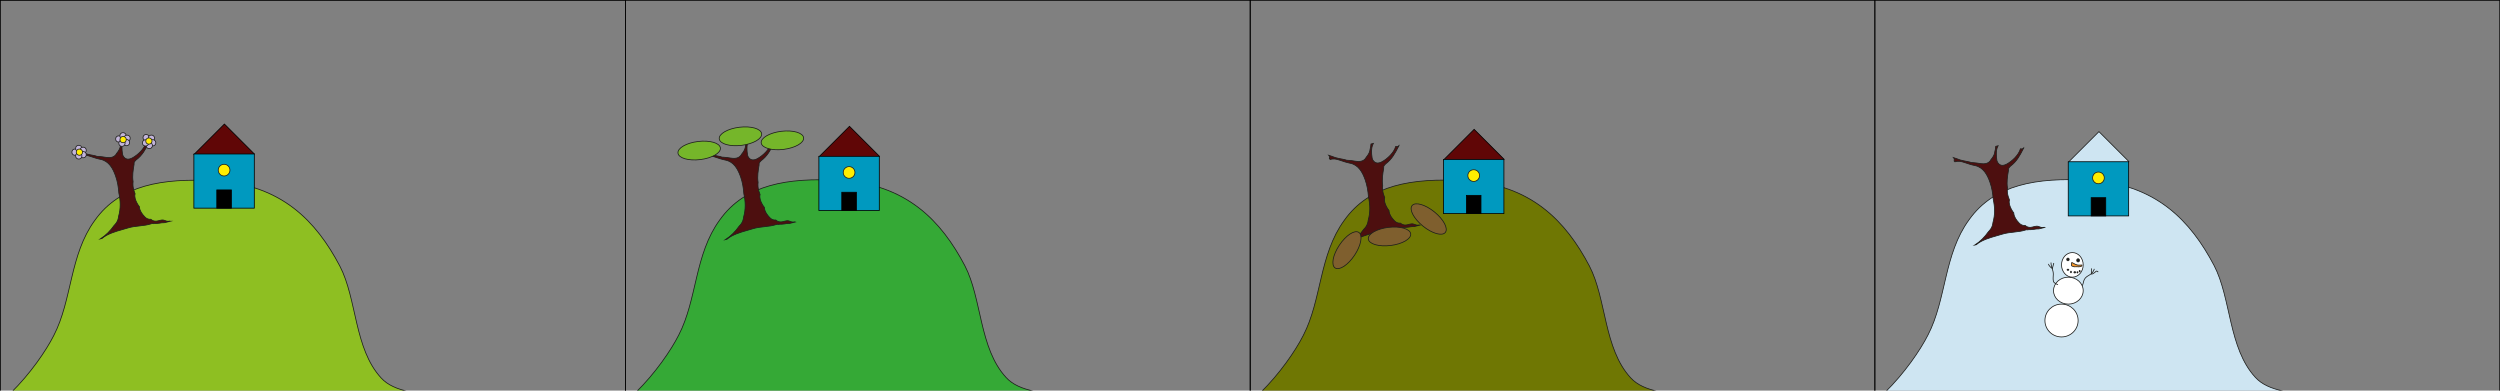 <?xml version="1.0" encoding="utf-8"?>
<!-- Generator: Adobe Illustrator 15.0.0, SVG Export Plug-In . SVG Version: 6.00 Build 0)  -->
<!DOCTYPE svg PUBLIC "-//W3C//DTD SVG 1.1//EN" "http://www.w3.org/Graphics/SVG/1.1/DTD/svg11.dtd">
<svg version="1.1" id="Calque_1" xmlns="http://www.w3.org/2000/svg" xmlns:xlink="http://www.w3.org/1999/xlink" x="0px" y="0px"
	 width="3200px" height="500px" viewBox="0 0 3200 500" enable-background="new 0 0 3200 500" xml:space="preserve">
<rect x="0" y="0" width="3200" height="500" fill="#808080" stroke="none"/>
<rect x="0.5" y="0.5" fill="none" stroke="#000000" stroke-miterlimit="10" width="800" height="500"/>
<g id="XMLID_2_">
	<g>
		<path fill="#8EBF22" stroke="#1D1D1B" stroke-miterlimit="10" d="M13.716,503.006c24.972-24.38,45.291-54.143,55.113-73.557
			c23.745-45.9,20.126-103.102,52.538-147.415c32.487-45.608,87.304-54.142,151.923-50.671
			c87.347,4.234,131.794,52.43,161.716,109.217c22.023,42.252,18.263,105.691,52.834,143.176
			c8.336,9.218,21.059,14.485,35.547,17.45"/>
	</g>
</g>
<g>
	
		<rect x="259.241" y="170.37" transform="matrix(-0.707 0.707 -0.707 -0.707 629.28 134.269)" fill="#600606" stroke="#000000" stroke-miterlimit="10" width="55.182" height="54.182"/>
	<rect x="248.168" y="197.107" fill="#0099BF" stroke="#000000" stroke-miterlimit="10" width="77.333" height="69.334"/>
	<rect x="277.501" y="243.107" stroke="#000000" stroke-miterlimit="10" width="18.667" height="23.334"/>
	<circle fill="#FFEE00" stroke="#1D1D1B" stroke-miterlimit="10" cx="286.834" cy="217.774" r="7.5"/>
</g>
<g>
	<path fill="#4D0F0F" stroke="#1D1D1B" stroke-miterlimit="10" d="M150.854,281.299c0.486-1.456,0.78-2.943,0.944-4.443
		c2.826-9.928,2.517-19.849,0.324-29.772c-0.521-7.415-1.728-14.859-4.2-21.842c-3.377-9.538-8.478-19.122-19.22-21.26
		c-4.63-0.92-8.727-2.332-13.178-3.844c-4.142-1.407-8.206-2.374-12.364-0.923c-0.422-0.305-0.805-0.652-1.127-1.063
		c0.571-1.464,0.21-3.271-0.833-4.446c2.95,0.821,5.67,2.166,8.576,3.074c3.027,0.947,6.16,1.355,9.254,2.021
		c1.039,0.223,2.107,0.459,3.194,0.687c0.405,0.161,0.815,0.312,1.237,0.447c0.9,0.288,1.851,0.343,2.798,0.308
		c1.536,0.242,3.078,0.402,4.6,0.453c6.216,0.886,13.127,2.772,17.555-2.883c0.333-0.426,0.551-0.852,0.678-1.268
		c1.189-1.373,2.28-2.844,3.135-4.41c0.688-1.257,1.328-2.541,1.623-3.95c0.116-0.553,0.183-1.111,0.256-1.668
		c0.769-2.288,0.92-4.666,1.236-7.118l3.026-0.762c-1.907,3.302-2.317,7.329-2.229,11.083c0.044,1.833,0.073,3.79,0.442,5.634
		c0.037,1.587,0.357,3.09,1.092,4.356c2.84,4.89,7.261,4.83,11.836,2.349c6.868-3.725,15.221-11.55,17.469-19.493
		c1.532,0.412,3.283,0.027,4.267-1.188c-0.002,0.065,0.002,0.135-0.001,0.201c-0.207,0.243-0.398,0.521-0.564,0.85
		c-4.319,8.519-8.59,16.572-16.474,22.341c-0.475,0.347-0.839,0.749-1.11,1.181c-0.873,0.734-1.469,1.8-1.469,2.959
		c0.001,0.447,0.013,0.89,0.026,1.334c-0.007,0.032-0.016,0.062-0.021,0.095c-1.24,7.242-2.443,14.736-1.287,22.067
		c-0.198,1.941-0.288,3.885-0.081,5.801c0.392,3.622,1.386,6.815,2.661,9.885c-1.117,3.802,0.564,8.345,2.551,12.009
		c0.879,1.619,1.865,3.131,2.993,4.535c-0.015,0.26-0.014,0.521,0.02,0.783c0.61,4.816,3.368,8.41,6.546,11.879
		c2.32,2.532,4.859,3.648,8.032,3.387c1.868,1.713,4.097,2.502,6.808,2.414c2.884-0.095,6.887-2.246,9.69-1.317
		c2.936,0.971,4.572,2.021,7.745,1.216c0.214,0.07,0.431,0.13,0.646,0.202c0.016,0.006,0.034,0.008,0.05,0.012l-7.437,1.875
		c-0.106-0.006-0.211-0.021-0.319-0.022c-2.151-0.064-4.256,0.22-6.364,0.648c-2.223,0.453-4.217,0.247-6.439,0.378
		c-0.419,0.024-0.803,0.104-1.155,0.226c-0.674-0.236-1.464-0.267-2.362,0.035c-9.77,3.289-20.263,2.396-30.066,5.407
		c-9.039,2.776-18.975,4.951-27.355,9.433c-2.239,1.197-4.208,2.518-5.976,4.068l-1.99,0.501c6.78-4.379,12.99-10.594,17.512-17.184
		C148.133,286.512,149.89,284.182,150.854,281.299z"/>
	<g>
		<circle fill="#C3B5DA" stroke="#1D1D1B" stroke-miterlimit="10" cx="96" cy="194.778" r="4"/>
		<circle fill="#C3B5DA" stroke="#1D1D1B" stroke-miterlimit="10" cx="100.8" cy="189.979" r="4"/>
		<circle fill="#C3B5DA" stroke="#1D1D1B" stroke-miterlimit="10" cx="106.4" cy="192.378" r="4"/>
		<circle fill="#C3B5DA" stroke="#1D1D1B" stroke-miterlimit="10" cx="106.4" cy="197.979" r="4"/>
		<circle fill="#C3B5DA" stroke="#1D1D1B" stroke-miterlimit="10" cx="100.801" cy="199.593" r="4"/>
		<circle fill="#FFEC00" stroke="#1D1D1B" stroke-miterlimit="10" cx="101.6" cy="194.778" r="4"/>
	</g>
	<g>
		<circle fill="#C3B5DA" stroke="#1D1D1B" stroke-miterlimit="10" cx="152.017" cy="177.904" r="4"/>
		<circle fill="#C3B5DA" stroke="#1D1D1B" stroke-miterlimit="10" cx="157.438" cy="173.819" r="4"/>
		<circle fill="#C3B5DA" stroke="#1D1D1B" stroke-miterlimit="10" cx="162.65" cy="176.975" r="4"/>
		<circle fill="#C3B5DA" stroke="#1D1D1B" stroke-miterlimit="10" cx="161.871" cy="182.52" r="4"/>
		<circle fill="#C3B5DA" stroke="#1D1D1B" stroke-miterlimit="10" cx="156.101" cy="183.34" r="4"/>
		<circle fill="#FFEC00" stroke="#1D1D1B" stroke-miterlimit="10" cx="157.563" cy="178.683" r="4"/>
	</g>
	<g>
		<circle fill="#C3B5DA" stroke="#1D1D1B" stroke-miterlimit="10" cx="187.046" cy="176.171" r="4"/>
		<circle fill="#C3B5DA" stroke="#1D1D1B" stroke-miterlimit="10" cx="193.795" cy="176.902" r="4"/>
		<circle fill="#C3B5DA" stroke="#1D1D1B" stroke-miterlimit="10" cx="195.436" cy="182.77" r="4"/>
		<circle fill="#C3B5DA" stroke="#1D1D1B" stroke-miterlimit="10" cx="191.073" cy="186.281" r="4"/>
		<circle fill="#C3B5DA" stroke="#1D1D1B" stroke-miterlimit="10" cx="186.304" cy="182.929" r="4"/>
		<circle fill="#FFEC00" stroke="#1D1D1B" stroke-miterlimit="10" cx="190.556" cy="180.534" r="4"/>
	</g>
</g>
<rect x="800.5" y="0.477" fill="none" stroke="#000000" stroke-miterlimit="10" width="800" height="500"/>
<g id="XMLID_5_">
	<g>
		<path fill="#35A936" stroke="#1D1D1B" stroke-miterlimit="10" d="M813.664,502.428c24.972-24.38,45.291-54.143,55.114-73.557
			c23.745-45.9,20.126-103.102,52.538-147.415c32.486-45.608,87.304-54.142,151.923-50.671
			c87.347,4.233,131.794,52.43,161.716,109.217c22.023,42.252,18.263,105.692,52.834,143.176
			c8.336,9.218,21.058,14.485,35.547,17.45"/>
	</g>
</g>
<g>
	
		<rect x="1059.238" y="173.359" transform="matrix(-0.707 0.707 -0.707 -0.707 1997.077 -426.31)" fill="#600606" stroke="#000000" stroke-miterlimit="10" width="55.183" height="54.182"/>
	<rect x="1048.168" y="200.084" fill="#0099BF" stroke="#000000" stroke-miterlimit="10" width="77.333" height="69.333"/>
	<rect x="1077.501" y="246.084" stroke="#000000" stroke-miterlimit="10" width="18.667" height="23.333"/>
	<circle fill="#FFEE00" stroke="#1D1D1B" stroke-miterlimit="10" cx="1086.834" cy="220.751" r="7.5"/>
</g>
<g>
	<path fill="#4D0F0F" stroke="#1D1D1B" stroke-miterlimit="10" d="M950.854,282.275c0.486-1.457,0.78-2.942,0.944-4.442
		c2.826-9.931,2.518-19.851,0.324-29.774c-0.521-7.415-1.729-14.857-4.2-21.843c-3.377-9.537-8.478-19.122-19.22-21.26
		c-4.63-0.92-8.728-2.332-13.178-3.844c-4.143-1.407-8.206-2.374-12.364-0.923c-0.422-0.305-0.805-0.652-1.127-1.063
		c0.57-1.464,0.21-3.271-0.833-4.446c2.95,0.821,5.67,2.166,8.576,3.074c3.026,0.947,6.159,1.356,9.254,2.021
		c1.039,0.223,2.106,0.459,3.193,0.687c0.405,0.161,0.815,0.312,1.237,0.447c0.9,0.288,1.851,0.343,2.798,0.308
		c1.536,0.242,3.078,0.402,4.601,0.453c6.216,0.886,13.127,2.772,17.555-2.883c0.333-0.426,0.551-0.852,0.678-1.268
		c1.189-1.373,2.28-2.844,3.135-4.41c0.688-1.257,1.328-2.541,1.623-3.95c0.116-0.553,0.184-1.111,0.256-1.668
		c0.77-2.288,0.92-4.666,1.236-7.118l3.026-0.762c-1.907,3.302-2.317,7.329-2.229,11.083c0.044,1.833,0.073,3.79,0.442,5.634
		c0.037,1.587,0.356,3.09,1.092,4.356c2.84,4.89,7.261,4.83,11.836,2.349c6.868-3.725,15.221-11.55,17.469-19.493
		c1.532,0.412,3.283,0.027,4.268-1.188c-0.002,0.065,0.002,0.135-0.001,0.201c-0.207,0.243-0.398,0.521-0.564,0.85
		c-4.318,8.519-8.59,16.572-16.474,22.341c-0.476,0.347-0.839,0.749-1.11,1.181c-0.873,0.734-1.469,1.8-1.469,2.959
		c0.001,0.447,0.013,0.89,0.026,1.334c-0.008,0.032-0.017,0.063-0.021,0.095c-1.24,7.242-2.443,14.735-1.287,22.067
		c-0.198,1.94-0.288,3.885-0.081,5.801c0.393,3.621,1.387,6.815,2.661,9.885c-1.117,3.801,0.564,8.346,2.551,12.008
		c0.88,1.621,1.865,3.131,2.993,4.535c-0.015,0.261-0.014,0.521,0.021,0.783c0.609,4.817,3.368,8.41,6.546,11.879
		c2.32,2.533,4.858,3.649,8.032,3.389c1.867,1.711,4.097,2.5,6.808,2.412c2.884-0.094,6.887-2.246,9.689-1.317
		c2.937,0.972,4.572,2.022,7.745,1.216c0.214,0.07,0.432,0.131,0.646,0.203c0.016,0.006,0.034,0.006,0.05,0.012l-7.437,1.875
		c-0.106-0.006-0.212-0.021-0.319-0.023c-2.151-0.064-4.256,0.22-6.364,0.648c-2.223,0.453-4.217,0.248-6.438,0.379
		c-0.419,0.023-0.804,0.104-1.155,0.225c-0.674-0.236-1.464-0.268-2.362,0.036c-9.77,3.289-20.263,2.396-30.065,5.405
		c-9.039,2.777-18.976,4.953-27.355,9.435c-2.239,1.197-4.208,2.517-5.976,4.067l-1.99,0.502c6.78-4.379,12.99-10.594,17.512-17.186
		C948.133,287.488,949.89,285.159,950.854,282.275z"/>
	
		<ellipse transform="matrix(-0.121 -0.993 0.993 -0.121 811.578 1104.569)" fill="#75B62A" stroke="#1D1D1B" stroke-miterlimit="10" cx="894.794" cy="192.99" rx="11.665" ry="27.333"/>
	
		<ellipse transform="matrix(-0.121 -0.993 0.993 -0.121 943.917 1195.753)" fill="#75B62A" stroke="#1D1D1B" stroke-miterlimit="10" cx="1001.333" cy="179.992" rx="11.666" ry="27.332"/>
	
		<ellipse transform="matrix(-0.121 -0.993 0.993 -0.121 888.885 1136.624)" fill="#75B62A" stroke="#1D1D1B" stroke-miterlimit="10" cx="947.644" cy="174.789" rx="11.666" ry="27.332"/>
</g>
<rect x="1600" y="0.453" fill="none" stroke="#000000" stroke-miterlimit="10" width="800" height="500"/>
<g id="XMLID_6_">
	<g>
		<path fill="#6F7703" stroke="#1D1D1B" stroke-miterlimit="10" d="M1613.113,502.853c24.972-24.38,45.29-54.144,55.113-73.557
			c23.743-45.901,20.125-103.103,52.536-147.416c32.487-45.608,87.305-54.142,151.925-50.671
			c87.347,4.234,131.793,52.432,161.716,109.218c22.022,42.253,18.264,105.691,52.834,143.175
			c8.337,9.22,21.058,14.485,35.547,17.45"/>
	</g>
</g>
<g>
	
		<rect x="1858.721" y="177.326" transform="matrix(-0.707 0.707 -0.707 -0.707 3364.69 -984.854)" fill="#600606" stroke="#000000" stroke-miterlimit="10" width="55.183" height="54.182"/>
	<rect x="1847.668" y="204.061" fill="#0099BF" stroke="#000000" stroke-miterlimit="10" width="77.334" height="69.333"/>
	<rect x="1877.002" y="250.061" stroke="#000000" stroke-miterlimit="10" width="18.666" height="23.334"/>
	<circle fill="#FFEE00" stroke="#1D1D1B" stroke-miterlimit="10" cx="1886.334" cy="224.728" r="7.5"/>
</g>
<g>
	<path fill="#4D0F0F" stroke="#1D1D1B" stroke-miterlimit="10" d="M1750.354,286.252c0.486-1.456,0.781-2.943,0.945-4.443
		c2.826-9.928,2.516-19.849,0.323-29.772c-0.521-7.415-1.729-14.859-4.2-21.842c-3.377-9.538-8.478-19.122-19.22-21.26
		c-4.63-0.92-8.728-2.332-13.178-3.844c-4.143-1.407-8.206-2.374-12.364-0.923c-0.422-0.305-0.805-0.652-1.127-1.063
		c0.571-1.464,0.211-3.271-0.833-4.446c2.95,0.821,5.67,2.166,8.576,3.074c3.025,0.947,6.16,1.356,9.254,2.021
		c1.038,0.223,2.106,0.459,3.194,0.687c0.403,0.161,0.813,0.312,1.235,0.447c0.9,0.288,1.853,0.343,2.798,0.308
		c1.536,0.242,3.077,0.402,4.601,0.453c6.216,0.886,13.127,2.772,17.555-2.883c0.333-0.426,0.551-0.852,0.678-1.268
		c1.188-1.373,2.28-2.844,3.136-4.41c0.688-1.257,1.327-2.541,1.623-3.95c0.115-0.553,0.183-1.111,0.256-1.668
		c0.769-2.288,0.92-4.666,1.235-7.118l3.026-0.762c-1.908,3.302-2.318,7.329-2.229,11.083c0.044,1.833,0.073,3.79,0.442,5.634
		c0.037,1.587,0.357,3.09,1.092,4.356c2.84,4.89,7.262,4.83,11.836,2.349c6.868-3.725,15.222-11.55,17.47-19.493
		c1.531,0.412,3.282,0.027,4.268-1.188c-0.002,0.065,0.002,0.135-0.002,0.201c-0.207,0.243-0.397,0.521-0.563,0.85
		c-4.318,8.519-8.591,16.572-16.475,22.341c-0.476,0.347-0.839,0.749-1.109,1.181c-0.873,0.734-1.47,1.8-1.47,2.959
		c0,0.447,0.013,0.89,0.025,1.334c-0.007,0.032-0.017,0.062-0.021,0.095c-1.238,7.242-2.442,14.736-1.286,22.067
		c-0.197,1.941-0.287,3.885-0.08,5.801c0.392,3.622,1.386,6.815,2.66,9.885c-1.115,3.802,0.564,8.345,2.552,12.009
		c0.88,1.619,1.863,3.131,2.993,4.535c-0.017,0.26-0.016,0.52,0.02,0.783c0.609,4.816,3.367,8.41,6.545,11.879
		c2.32,2.532,4.859,3.648,8.032,3.387c1.868,1.713,4.097,2.502,6.808,2.414c2.885-0.095,6.887-2.246,9.69-1.318
		c2.936,0.972,4.571,2.021,7.745,1.217c0.213,0.07,0.431,0.13,0.645,0.201c0.018,0.007,0.035,0.009,0.051,0.013l-7.438,1.875
		c-0.105-0.006-0.211-0.021-0.318-0.022c-2.15-0.064-4.256,0.219-6.363,0.648c-2.224,0.453-4.219,0.247-6.439,0.378
		c-0.419,0.024-0.803,0.104-1.155,0.226c-0.674-0.236-1.464-0.267-2.362,0.035c-9.77,3.289-20.263,2.396-30.065,5.407
		c-9.038,2.776-18.976,4.951-27.354,9.433c-2.238,1.197-4.209,2.518-5.977,4.068l-1.989,0.501
		c6.78-4.379,12.989-10.594,17.512-17.184C1747.633,291.465,1749.391,289.135,1750.354,286.252z"/>
	
		<ellipse transform="matrix(-0.832 -0.555 0.555 -0.832 2980.574 1543.821)" fill="#7F5F2E" stroke="#1D1D1B" stroke-miterlimit="10" cx="1724.042" cy="320.612" rx="11.667" ry="27.333"/>
	
		<ellipse transform="matrix(0.63 -0.777 0.777 0.63 459.026 1524.056)" fill="#7F5F2E" stroke="#1D1D1B" stroke-miterlimit="10" cx="1828.115" cy="280.549" rx="11.666" ry="27.335"/>
	
		<ellipse transform="matrix(-0.121 -0.993 0.993 -0.121 1692.624 2105.209)" fill="#7F5F2E" stroke="#1D1D1B" stroke-miterlimit="10" cx="1778.327" cy="303.249" rx="11.667" ry="27.331"/>
</g>
<rect x="2399.681" y="0.43" fill="none" stroke="#000000" stroke-miterlimit="10" width="800" height="500"/>
<g id="XMLID_7_">
	<g>
		<path fill="#CEE5F2" stroke="#1D1D1B" stroke-miterlimit="10" d="M2412.742,502.275c24.972-24.381,45.29-54.144,55.113-73.558
			c23.743-45.899,20.125-103.101,52.537-147.415c32.486-45.608,87.304-54.142,151.924-50.671
			c87.347,4.234,131.794,52.431,161.716,109.218c22.022,42.252,18.264,105.691,52.834,143.176
			c8.337,9.218,21.058,14.484,35.547,17.449"/>
	</g>
</g>
<g>
	
		<rect x="2658.394" y="180.303" transform="matrix(-0.707 0.707 -0.707 -0.707 4731.913 -1545.234)" fill="#CEE5F2" stroke="#1D1D1B" stroke-miterlimit="10" width="55.182" height="54.183"/>
	<rect x="2647.35" y="207.037" fill="#0099BF" stroke="#000000" stroke-miterlimit="10" width="77.334" height="69.334"/>
	<rect x="2676.684" y="253.037" stroke="#000000" stroke-miterlimit="10" width="18.666" height="23.334"/>
	<circle fill="#FFEE00" stroke="#1D1D1B" stroke-miterlimit="10" cx="2686.015" cy="227.704" r="7.5"/>
</g>
<g>
	<path fill="#4D0F0F" stroke="#1D1D1B" stroke-miterlimit="10" d="M2550.034,289.229c0.485-1.455,0.78-2.942,0.944-4.442
		c2.826-9.929,2.517-19.849,0.323-29.772c-0.521-7.416-1.728-14.859-4.2-21.843c-3.377-9.538-8.478-19.122-19.22-21.26
		c-4.63-0.92-8.727-2.332-13.178-3.844c-4.142-1.407-8.206-2.374-12.364-0.923c-0.422-0.305-0.805-0.652-1.127-1.063
		c0.571-1.464,0.211-3.271-0.833-4.446c2.95,0.821,5.67,2.166,8.576,3.074c3.026,0.947,6.16,1.356,9.254,2.021
		c1.038,0.223,2.106,0.459,3.194,0.687c0.404,0.161,0.813,0.312,1.236,0.447c0.899,0.288,1.852,0.343,2.798,0.308
		c1.536,0.242,3.077,0.402,4.6,0.453c6.216,0.886,13.127,2.772,17.556-2.883c0.332-0.426,0.551-0.852,0.678-1.268
		c1.188-1.373,2.279-2.844,3.135-4.41c0.688-1.257,1.328-2.541,1.623-3.95c0.116-0.553,0.184-1.111,0.256-1.668
		c0.77-2.288,0.92-4.666,1.236-7.118l3.025-0.762c-1.907,3.302-2.317,7.329-2.229,11.083c0.044,1.833,0.073,3.79,0.441,5.634
		c0.037,1.587,0.357,3.09,1.093,4.356c2.84,4.89,7.262,4.83,11.836,2.349c6.868-3.725,15.221-11.55,17.469-19.493
		c1.532,0.412,3.283,0.027,4.269-1.188c-0.002,0.065,0.002,0.135-0.002,0.201c-0.207,0.243-0.398,0.521-0.564,0.85
		c-4.318,8.519-8.59,16.572-16.475,22.341c-0.476,0.347-0.839,0.749-1.109,1.181c-0.873,0.734-1.469,1.8-1.469,2.959
		c0,0.447,0.012,0.89,0.024,1.334c-0.007,0.032-0.017,0.062-0.021,0.095c-1.239,7.242-2.443,14.736-1.286,22.067
		c-0.198,1.941-0.288,3.885-0.081,5.801c0.392,3.622,1.386,6.816,2.66,9.885c-1.115,3.801,0.564,8.345,2.552,12.008
		c0.88,1.619,1.864,3.132,2.993,4.535c-0.017,0.261-0.016,0.521,0.02,0.783c0.609,4.816,3.367,8.41,6.545,11.879
		c2.32,2.533,4.859,3.648,8.032,3.388c1.868,1.713,4.097,2.501,6.808,2.413c2.885-0.094,6.887-2.245,9.69-1.317
		c2.936,0.972,4.571,2.021,7.745,1.216c0.213,0.07,0.431,0.131,0.645,0.202c0.018,0.007,0.035,0.009,0.051,0.013l-7.438,1.875
		c-0.105-0.007-0.211-0.021-0.318-0.023c-2.15-0.064-4.256,0.22-6.363,0.648c-2.224,0.453-4.219,0.248-6.439,0.379
		c-0.419,0.024-0.803,0.104-1.155,0.225c-0.674-0.236-1.464-0.266-2.362,0.036c-9.77,3.288-20.263,2.396-30.065,5.407
		c-9.038,2.775-18.976,4.951-27.354,9.432c-2.238,1.197-4.209,2.518-5.977,4.068l-1.989,0.502
		c6.78-4.379,12.989-10.594,17.513-17.185C2547.313,294.441,2549.071,292.111,2550.034,289.229z"/>
</g>
<g>
	<ellipse fill="#FFFFFF" stroke="#1D1D1B" stroke-miterlimit="10" cx="2638.75" cy="410.276" rx="21.25" ry="21"/>
	<g>
		<path fill="none" stroke="#1D1D1B" stroke-miterlimit="10" d="M2661.5,368.4c2.294,0.832,4.205-3.277,4.727-4.971
			c0.923-3.007,0.857-5.109,3.062-7.646c2.119-2.441,5.06-3.315,7.5-5.416c1.972-1.695,3.178-3.797,3.963-6.217"/>
		<path fill="none" stroke="#1D1D1B" stroke-miterlimit="10" d="M2677.125,343.525c0,2.453-0.012,4.912,0.001,7.36
			c1.465,0.06,3.683-1.7,4.755-2.616c0.439-0.377,0.82-0.937,1.376-1.146c1.011-0.381,1.448,0.38,2.493,1.027"/>
	</g>
	<ellipse fill="#FFFFFF" stroke="#1D1D1B" stroke-miterlimit="10" cx="2647.5" cy="372.025" rx="19" ry="17.25"/>
	<ellipse fill="#FFFFFF" stroke="#1D1D1B" stroke-miterlimit="10" cx="2652.625" cy="339.025" rx="13.875" ry="15.75"/>
	<ellipse fill="#1D1D1B" stroke="#1D1D1B" stroke-miterlimit="10" cx="2646.979" cy="332.067" rx="1.563" ry="1.708"/>
	<ellipse fill="#1D1D1B" stroke="#1D1D1B" stroke-miterlimit="10" cx="2659.958" cy="333.256" rx="1.75" ry="2.021"/>
	<ellipse fill="#1D1D1B" stroke="#1D1D1B" stroke-miterlimit="10" cx="2646.979" cy="345.275" rx="1.125" ry="0.75"/>
	<ellipse fill="#FFFFFF" stroke="#1D1D1B" stroke-miterlimit="10" cx="2650.813" cy="348.151" rx="0.813" ry="1.063"/>
	<ellipse fill="#1D1D1B" stroke="#1D1D1B" stroke-miterlimit="10" cx="2655.738" cy="348.571" rx="1.113" ry="0.874"/>
	<ellipse fill="#1D1D1B" stroke="#1D1D1B" stroke-miterlimit="10" cx="2659.146" cy="348.62" rx="0.691" ry="0.838"/>
	<ellipse fill="#1D1D1B" stroke="#1D1D1B" stroke-miterlimit="10" cx="2661.979" cy="347.089" rx="0.651" ry="1.016"/>
	<g>
		<path fill="none" stroke="#1D1D1B" stroke-miterlimit="10" d="M2634.25,364.4c-2.393-1.102-5.236-1.84-5.909-4.596
			c-0.733-3.009-0.08-5.806-0.091-8.906c-0.02-5.381-3-9.496-3-14.873"/>
		<path fill="none" stroke="#1D1D1B" stroke-miterlimit="10" d="M2622.125,337.775c-0.295,0.884,1.648,3.359,2.375,4.004
			c0.796,0.705,1.691,1.191,2.509,1.844c0.537-2.303,1.414-4.709,1.866-6.973"/>
	</g>
	<path fill="#F4962A" stroke="#1D1D1B" stroke-miterlimit="10" d="M2651.188,339.934c0.354-0.343,0.156-1.508,0.156-1.971
		c0-0.454,0.005-0.855,0.104-1.287c0.091-0.404,0.25-0.71,0.753-0.583c0.35,0.089,0.727,0.372,1.056,0.528
		c0.366,0.173,0.708,0.377,1.059,0.592c1.161,0.711,2.475,1.26,3.76,1.711c0.852,0.299,1.837,0.446,2.738,0.446
		c0.67,0,1.332-0.017,1.994-0.056c0.602-0.035,1.164-0.193,1.775-0.109c0.139,0.02,0.274,0.061,0.414,0.076
		c0.038,0.674-0.262,1.283-0.878,1.588c-1.884,0.93-4.287,0.563-6.333,0.563c-1.501,0-3.123,0.282-4.477-0.438
		c-0.611-0.327-1.631-0.505-2.09-1.03"/>
</g>
</svg>
